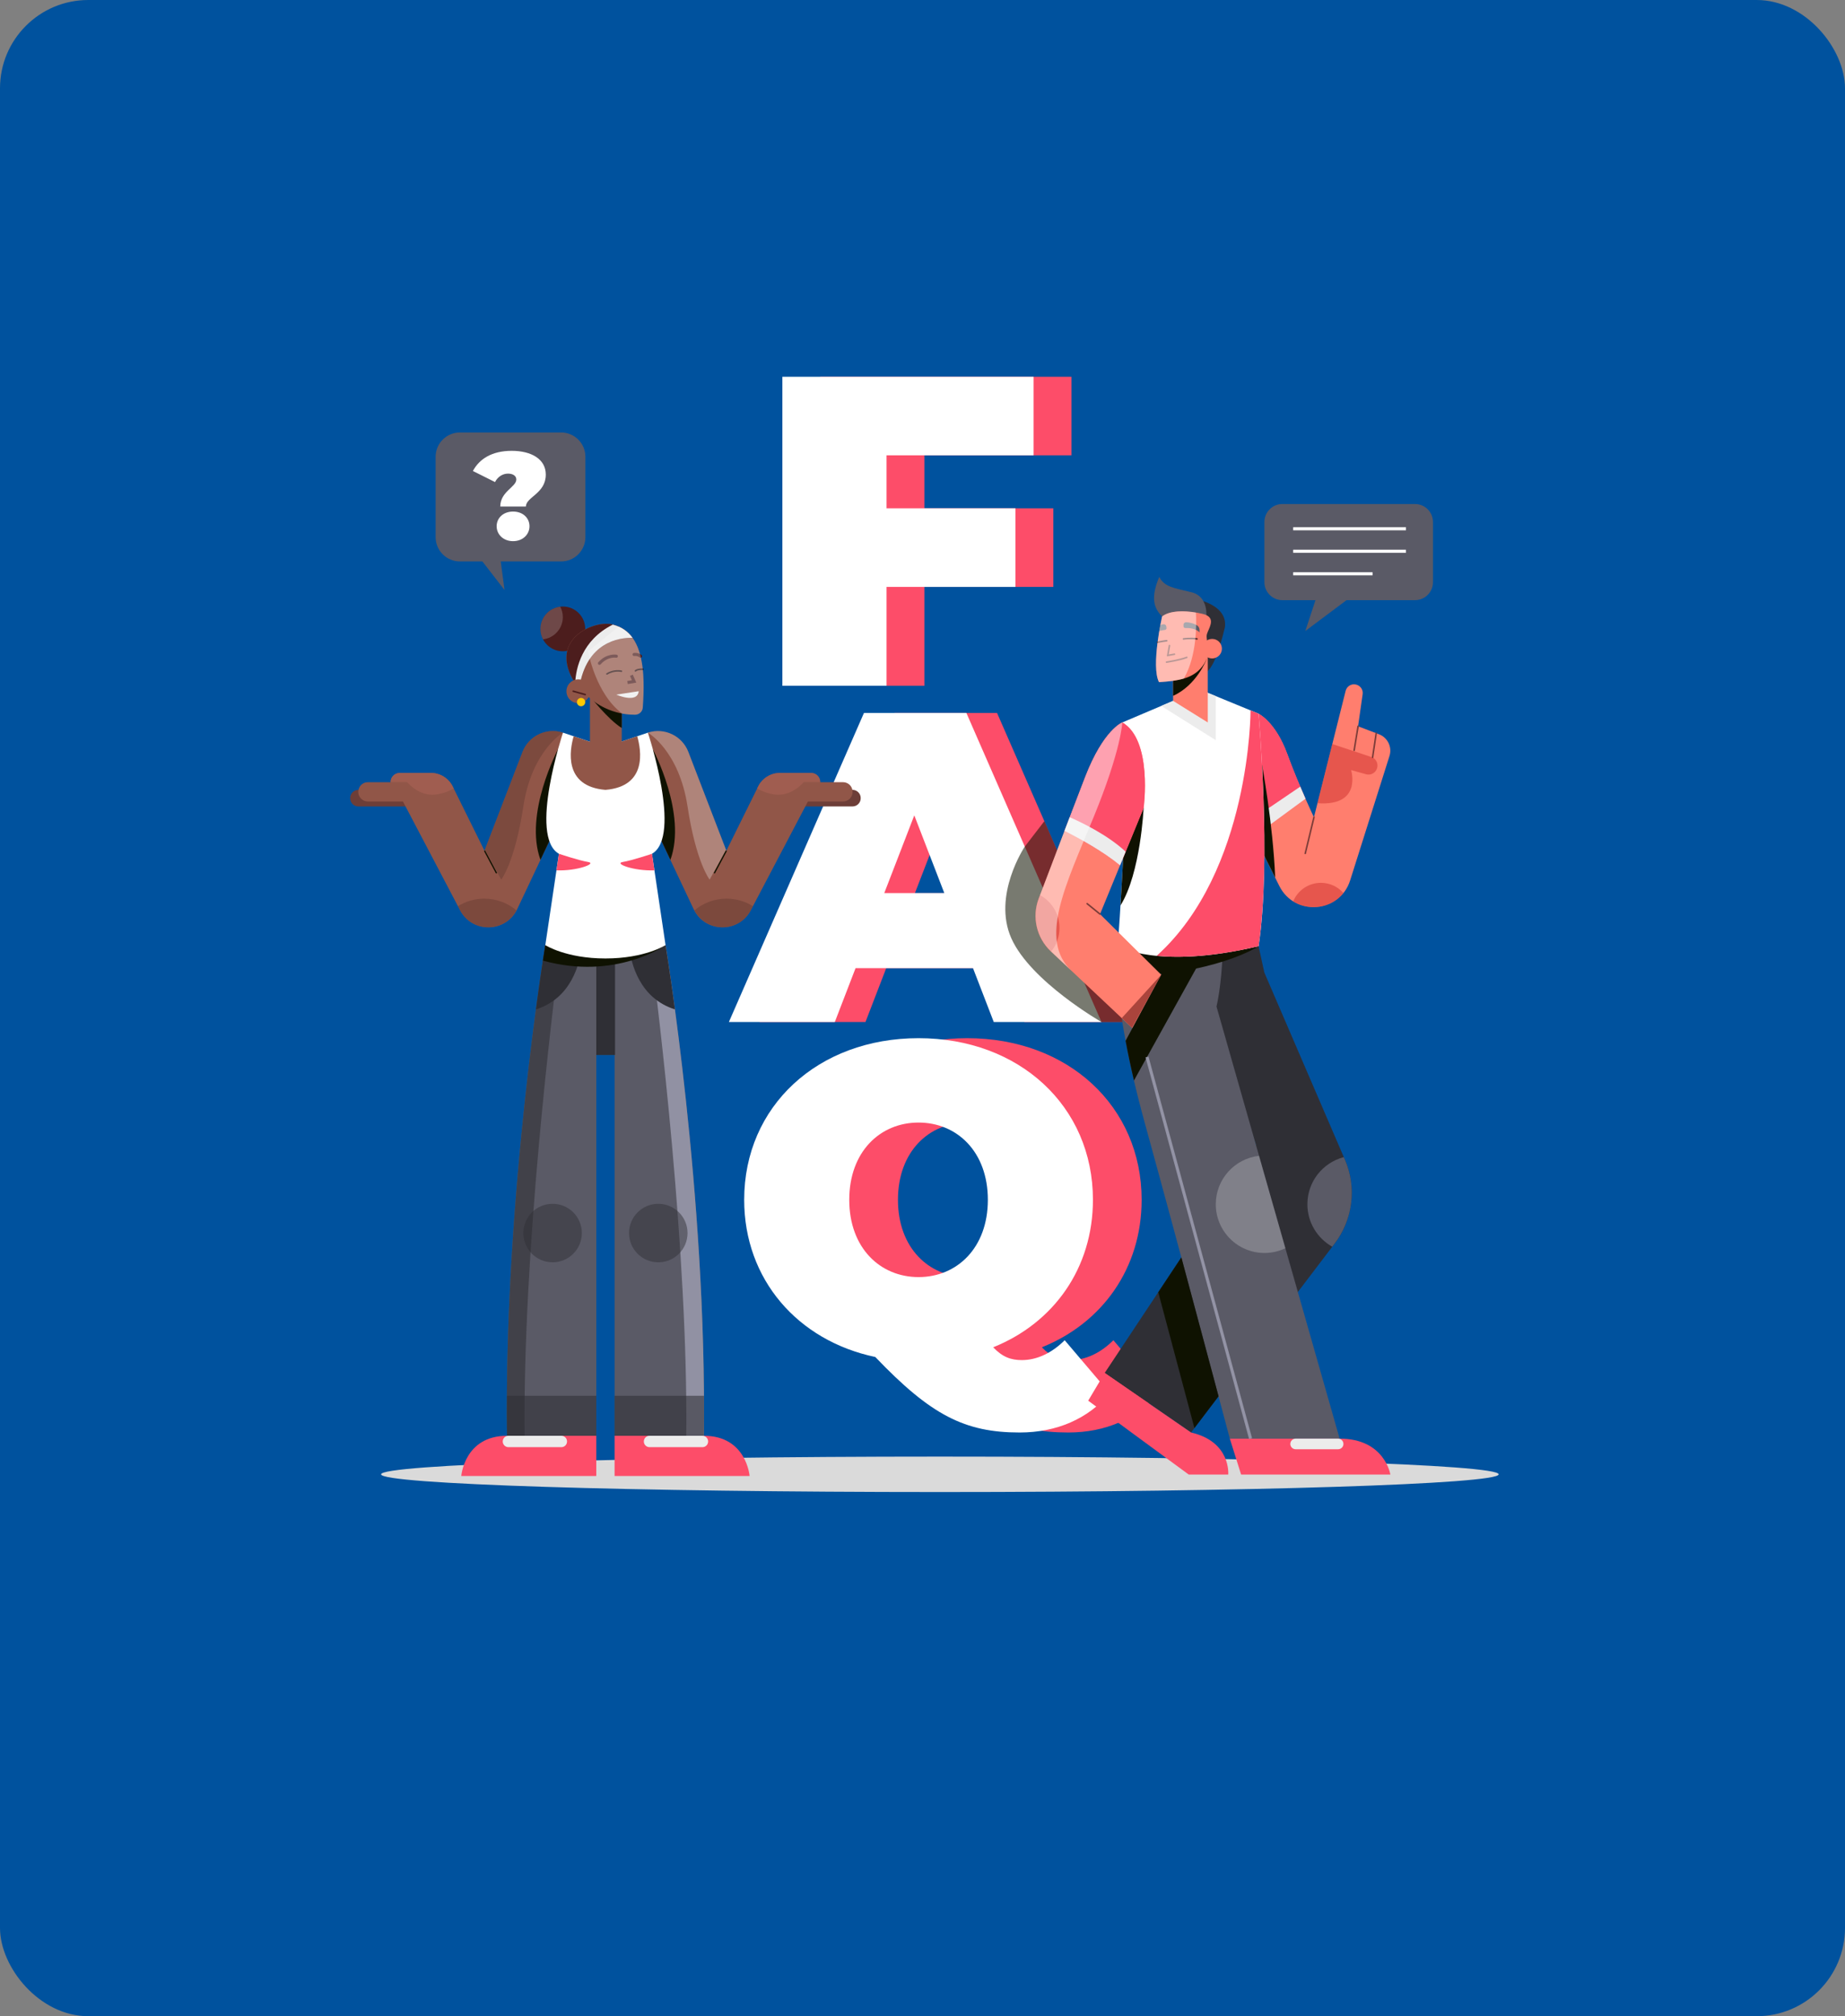 <svg width="627" height="685" viewBox="0 0 627 685" fill="none" xmlns="http://www.w3.org/2000/svg">
<rect x="0" y="0" width="627" height="685" fill="#808080" stroke="none"/>
<rect width="627" height="685" rx="30" fill="#00529E"/>
<g clip-path="url(#clip0_65_8)">
<path d="M393.67 473.34C386.32 482.04 375.67 486.69 363.07 486.69C344.47 486.69 332.92 480.84 314.01 461.04C287.61 455.49 269.45 434.64 269.45 407.63C269.45 375.83 294.5 352.72 328.71 352.72C362.91 352.72 387.97 375.82 387.97 407.63C387.97 430.88 374.62 449.49 354.07 457.74C357.22 461.04 360.07 462.09 363.82 462.09C368.92 462.09 374.02 459.69 378.37 455.34L393.67 473.34ZM305.16 407.64C305.16 423.99 315.66 433.89 328.71 433.89C341.76 433.89 352.26 423.99 352.26 407.64C352.26 391.29 341.76 381.39 328.71 381.39C315.66 381.38 305.16 391.28 305.16 407.64Z" fill="#FD4D69"/>
<path d="M377.12 473.34C369.77 482.04 359.12 486.69 346.52 486.69C327.92 486.69 316.37 480.84 297.46 461.04C271.06 455.49 252.9 434.64 252.9 407.63C252.9 375.83 277.95 352.72 312.16 352.72C346.36 352.72 371.42 375.82 371.42 407.63C371.42 430.88 358.07 449.49 337.52 457.74C340.67 461.04 343.52 462.09 347.27 462.09C352.37 462.09 357.47 459.69 361.82 455.34L377.12 473.34ZM288.61 407.64C288.61 423.99 299.11 433.89 312.16 433.89C325.21 433.89 335.71 423.99 335.71 407.64C335.71 391.29 325.21 381.39 312.16 381.39C299.11 381.38 288.61 391.28 288.61 407.64Z" fill="white"/>
<path d="M341.08 328.93H301.17L294.12 347.23H258.12L304.03 242.22H338.83L384.74 347.23H348.14L341.08 328.93ZM331.33 303.42L321.13 277.02L310.93 303.42H331.33Z" fill="#FD4D69"/>
<path d="M314.15 154.7V172.7H357.96V199.4H314.15V233H278.75V128H364.11V154.7H314.15Z" fill="#FD4D69"/>
<path d="M301.28 154.7V172.7H345.09V199.4H301.28V233H265.88V128H351.24V154.7H301.28Z" fill="white"/>
<path d="M330.66 328.93H290.75L283.7 347.23H247.7L293.61 242.22H328.41L374.32 347.23H337.72L330.66 328.93ZM320.91 303.42L310.71 277.02L300.51 303.42H320.91Z" fill="white"/>
<path opacity="0.56" d="M354.91 278.99L348.26 287.63C348.26 287.63 337.17 304.19 343.7 318.81C350.23 333.44 374.32 347.23 374.32 347.23H384.74L354.91 278.99Z" fill="#0F1201"/>
<path d="M319.41 506.92C424.289 506.92 509.31 504.225 509.31 500.9C509.31 497.575 424.289 494.88 319.41 494.88C214.531 494.88 129.51 497.575 129.51 500.9C129.51 504.225 214.531 506.92 319.41 506.92Z" fill="#DADADA"/>
<path d="M427.7 242.48C427.7 242.48 433.45 245.18 437.46 256.17C441.47 267.16 446.53 277.66 446.53 277.66L457.3 234.71C457.7 233.1 459.36 232.15 460.95 232.61L461 232.63C462.4 233.04 463.29 234.41 463.08 235.85L461.52 246.76L468.64 249.47C471.59 250.6 473.15 253.83 472.2 256.84L458.83 299.11C455.3 310.27 440 311.47 434.76 301.01L426.12 283.72L427.7 242.48Z" fill="#FF7E6E"/>
<path d="M446.54 277.65L443.57 289.95" stroke="#7B3C38" stroke-width="0.523" stroke-miterlimit="10" stroke-linecap="round"/>
<path d="M437.47 256.17C433.46 245.18 427.71 242.48 427.71 242.48L426.14 283.72L426.33 284.1L443.66 271.37C441.87 267.34 439.53 261.82 437.47 256.17Z" fill="#FD4D69"/>
<path d="M443.66 271.37C443.11 270.13 442.51 268.74 441.88 267.26L426.37 277.79L426.14 283.72L426.33 284.1L443.66 271.37Z" fill="#ECECEC"/>
<path opacity="0.49" d="M439.47 306.24C444.9 309.65 452.42 308.57 456.56 303.42C454.69 301.29 451.95 299.94 448.9 299.94C444.64 299.94 441 302.54 439.47 306.24Z" fill="#CD2E2B"/>
<path d="M461.53 246.75L460.19 254.92" stroke="#7B3C38" stroke-width="0.523" stroke-miterlimit="10" stroke-linecap="round"/>
<path d="M467.69 249.1L466.45 257.37" stroke="#7B3C38" stroke-width="0.523" stroke-miterlimit="10" stroke-linecap="round"/>
<path opacity="0.49" d="M452.77 252.8L466.04 257.19C467.66 257.73 468.52 259.49 467.95 261.09L467.93 261.15C467.39 262.66 465.78 263.49 464.25 263.06L459.15 261.63C459.15 261.63 463.04 274 447.74 272.9L452.77 252.8Z" fill="#CD2E2B"/>
<path d="M428.88 259.82L426.69 269.28L426.14 283.72L433.36 298.16C432.59 279.73 428.88 259.82 428.88 259.82Z" fill="#0F1201"/>
<path d="M427.7 321.47L429.68 330.45L457.07 394.04C461.12 403.45 459.79 414.31 453.59 422.47L404.76 486.69L375.42 466.46L426.81 389L410.61 340.92L409.41 320.18L427.7 321.47Z" fill="#2F2F35"/>
<path d="M379.84 321.47C379.84 321.47 376.98 337.77 389.09 381.72C401.2 425.66 417.94 488.78 417.94 488.78H455.26L413.41 341.96C413.41 341.96 415.15 334.97 415.5 323.29C404.69 314.41 379.84 321.47 379.84 321.47Z" fill="#5A5A66"/>
<path d="M409.42 320.17C397.4 316.48 379.84 321.47 379.84 321.47C379.84 321.47 379.29 324.62 379.7 331.88C413.01 331.37 427.71 321.47 427.71 321.47L409.42 320.17Z" fill="#0F1201"/>
<path d="M407.66 234.24L427.71 242.48C427.71 242.48 432.16 292.44 427.71 321.47C393.45 329.58 379.85 321.47 379.85 321.47C379.85 321.47 384.56 259.67 381.42 245.45C398.67 238.12 398.67 238.12 398.67 238.12L407.66 234.24Z" fill="white"/>
<path d="M394.62 239.84L413.17 251.48V236.52L407.66 234.25L398.67 238.12C398.66 238.12 398.66 238.12 394.62 239.84Z" fill="#ECECEC"/>
<path d="M407.66 203.9C407.66 203.9 417.27 205.9 416.26 213.14C414.23 221.55 412.01 227.89 409 228.94C405.99 229.99 407.37 219.72 407.37 219.72L406.32 204.49L407.66 203.9Z" fill="#2F2F35"/>
<path d="M409.95 209.59C409.95 209.59 410.79 202.66 404.92 201.22C399.06 199.78 395.67 199.45 393.96 195.99C390.75 203.58 392.41 206.87 394.91 209.44C402.53 210.5 409.95 209.59 409.95 209.59Z" fill="#5A5A66"/>
<path d="M410.44 223.04V245.45L398.66 238.12V228.25L410.44 223.04Z" fill="#FF7E6E"/>
<path d="M388.65 274.48L382.32 274.97C382.01 286.38 381.35 298.6 380.78 307.64C387.63 296.65 388.65 274.48 388.65 274.48Z" fill="#0F1201"/>
<path d="M398.66 236.42C406.67 232.8 409.95 224.16 409.95 224.16L409.76 223.34L398.66 228.25V236.42Z" fill="#0F1201"/>
<path d="M394.92 209.44C394.92 209.44 391.08 226.35 393.87 231.76C401.89 231.24 407.65 230.19 410.44 223.04C410.44 215.89 409.57 216.76 410.44 214.67C411.31 212.58 413.06 209.61 408.7 208.57C404.34 207.52 398.06 207 394.92 209.44Z" fill="#FF7E6E"/>
<path d="M411.93 223.71C413.764 223.71 415.25 222.224 415.25 220.39C415.25 218.556 413.764 217.07 411.93 217.07C410.096 217.07 408.61 218.556 408.61 220.39C408.61 222.224 410.096 223.71 411.93 223.71Z" fill="#FF7E6E"/>
<path d="M393.4 218.21C393.4 218.21 395.43 217.78 396.48 217.69" stroke="#592A29" stroke-width="0.523" stroke-miterlimit="10" stroke-linecap="round"/>
<path d="M402.2 217.07C402.2 217.07 404.69 216.72 406.79 217.07" stroke="#592A29" stroke-width="0.523" stroke-miterlimit="10" stroke-linecap="round"/>
<path d="M402.2 212.8C402.2 213.12 402.46 213.38 402.78 213.37C403.91 213.33 406.4 213.44 407.66 214.89C407.66 214.53 407.66 214.25 407.66 214.02C407.66 213.36 407.31 212.76 406.73 212.43C405.95 211.99 404.72 211.48 403.1 211.4C402.62 211.38 402.2 211.76 402.2 212.24V212.8Z" fill="#5A5A66"/>
<path d="M393.97 214.39C394.72 214.17 395.43 214.06 395.91 214.01C396.23 213.98 396.46 213.69 396.42 213.37L396.35 212.82C396.29 212.34 395.83 212.01 395.35 212.1C394.99 212.16 394.66 212.25 394.34 212.35C394.22 212.96 394.09 213.65 393.97 214.39Z" fill="#5A5A66"/>
<path d="M397.43 219.33L396.84 222.67L399.13 222.27" stroke="#7B3C38" stroke-width="0.523" stroke-miterlimit="10" stroke-linecap="round"/>
<path d="M396.42 224.96C396.42 224.96 400.96 224.28 403.32 223.34" stroke="#7B3C38" stroke-width="0.523" stroke-miterlimit="10" stroke-linecap="round"/>
<path d="M381.41 245.45C381.41 245.45 375.05 247.8 368.77 264.02C364.65 274.66 357.46 293.54 353 305.28C350.62 311.55 352.25 318.63 357.13 323.23L384.81 349.29L394.62 331.16L373.83 310.58L388.65 274.49C388.65 274.48 391.78 251.47 381.41 245.45Z" fill="#FF7E6E"/>
<path d="M388.65 274.48C388.65 274.48 391.79 251.47 381.41 245.45C381.41 245.45 375.05 247.8 368.77 264.02C366.89 268.88 364.36 275.47 361.75 282.31C367 284.95 374.91 289.29 380.63 294.01L388.65 274.48Z" fill="#FD4D69"/>
<path d="M363.53 277.65C362.95 279.18 362.35 280.73 361.75 282.3C367 284.94 374.91 289.28 380.63 294L382.54 289.36C376.51 283.74 367.82 279.53 363.53 277.65Z" fill="#ECECEC"/>
<path opacity="0.49" d="M353.44 304.12C353.29 304.51 353.14 304.91 353 305.28C350.62 311.55 352.25 318.63 357.13 323.23L357.21 323.3C358.99 321.11 360.05 318.32 360.05 315.29C360.05 310.47 357.38 306.28 353.44 304.12Z" fill="#CD2E2B"/>
<path d="M373.82 310.57L369.46 307.03" stroke="#7B3C38" stroke-width="0.523" stroke-miterlimit="10" stroke-linecap="round"/>
<path d="M417.94 488.78L421.78 500.99H472.5C472.5 500.99 470.61 488.78 455.26 488.78C439.91 488.78 417.94 488.78 417.94 488.78Z" fill="#FD4D69"/>
<path d="M456.55 490.58C456.55 491.57 455.74 492.38 454.75 492.38H440.3C439.31 492.38 438.5 491.57 438.5 490.58C438.5 489.59 439.31 488.78 440.3 488.78H454.74C455.74 488.78 456.55 489.59 456.55 490.58Z" fill="#ECECEC"/>
<path d="M375.42 466.46L369.81 475.88L403.99 500.99H417.4C417.4 500.99 418.43 489.83 404.76 486.69C377.71 468.04 375.42 466.46 375.42 466.46Z" fill="#FD4D69"/>
<path opacity="0.47" d="M394.92 209.44C394.92 209.44 391.08 226.35 393.87 231.76C397.06 231.55 399.89 231.25 402.32 230.53C406.82 222.76 406.64 211.86 406.41 208.11C402.37 207.43 397.55 207.39 394.92 209.44Z" fill="white"/>
<path opacity="0.26" d="M429.73 425.7C432.27 425.7 434.67 425.11 436.82 424.09L427.87 392.69C419.6 393.62 413.17 400.62 413.17 409.14C413.17 418.29 420.58 425.7 429.73 425.7Z" fill="#ECECEC"/>
<path d="M444.3 409.14C444.3 415.34 447.71 420.73 452.75 423.57L453.59 422.46C459.79 414.3 461.12 403.44 457.07 394.03L456.68 393.13C449.56 394.99 444.3 401.44 444.3 409.14Z" fill="#5A5A66"/>
<path d="M382.51 353.61C383.26 357.67 384.2 362.16 385.36 367.11L406.97 328.17L396.73 327.26L382.51 353.61Z" fill="#0F1201"/>
<path d="M480.87 171.24H435.8C432.42 171.24 429.69 173.98 429.69 177.35V197.79C429.69 201.17 432.43 203.9 435.8 203.9H447.05L443.59 214.39L457.6 203.9H480.87C484.25 203.9 486.98 201.16 486.98 197.79V177.35C486.98 173.98 484.24 171.24 480.87 171.24Z" fill="#5A5A66"/>
<path d="M439.47 179.65H477.8" stroke="white" stroke-width="1.046" stroke-miterlimit="10"/>
<path d="M439.47 187.29H477.8" stroke="white" stroke-width="1.046" stroke-miterlimit="10"/>
<path d="M439.47 194.94H466.45" stroke="white" stroke-width="1.046" stroke-miterlimit="10"/>
<path d="M427.7 321.47C432.15 292.44 427.7 242.48 427.7 242.48L424.99 241.37C424.99 241.37 425.05 295.98 393.07 324.75C400.77 325.49 412.08 325.17 427.7 321.47Z" fill="#FD4D69"/>
<path d="M389.8 359.11L424.99 488.78" stroke="#9393A5" stroke-width="1.046" stroke-miterlimit="10"/>
<path d="M401.47 427.2L414.11 474.39L405.91 485.18L393.62 439.03L401.47 427.2Z" fill="#0F1201"/>
<path opacity="0.47" d="M368.77 264.02C364.65 274.66 357.46 293.54 353 305.28C350.62 311.55 352.25 318.63 357.13 323.23L364.12 329.81C352.85 319.2 362.19 300.64 371.64 277.66C381.09 254.67 381.4 245.46 381.4 245.46C381.4 245.46 375.04 247.8 368.77 264.02Z" fill="white"/>
<path d="M394.62 331.18L381.21 345.89L384.71 349.19L394.62 331.18Z" fill="#AA443C"/>
<path d="M226.18 321.11C226.18 321.11 240.25 405.68 239.2 487.81C208.86 487.81 208.86 487.81 208.86 487.81V358.42H205.75V321.8L226.18 321.11Z" fill="#5A5A66"/>
<path d="M208.86 487.81V501.47H254.74C254.74 501.47 253.68 487.81 239.2 487.81C224.72 487.81 208.86 487.81 208.86 487.81Z" fill="#FD4D69"/>
<path d="M240.65 489.74C240.65 490.81 239.79 491.67 238.72 491.67H220.73C219.66 491.67 218.8 490.81 218.8 489.74C218.8 488.67 219.66 487.81 220.73 487.81H238.72C239.78 487.81 240.65 488.67 240.65 489.74Z" fill="#ECECEC"/>
<path d="M202.64 487.81V501.47H156.76C156.76 501.47 157.82 487.81 172.3 487.81C186.78 487.81 202.64 487.81 202.64 487.81Z" fill="#FD4D69"/>
<path d="M170.85 489.74C170.85 490.81 171.71 491.67 172.78 491.67H190.77C191.84 491.67 192.7 490.81 192.7 489.74C192.7 488.67 191.84 487.81 190.77 487.81H172.78C171.71 487.81 170.85 488.67 170.85 489.74Z" fill="#ECECEC"/>
<path d="M239.2 487.81C240.25 405.68 226.18 321.11 226.18 321.11L220.96 321.29C223.88 343.76 233.85 425.49 233.22 487.81C235.07 487.81 237.05 487.81 239.2 487.81Z" fill="#9191A3"/>
<path d="M226.18 321.11L213.77 321.53C214.44 327.33 217.3 339.15 229.37 342.94C227.53 329.26 226.18 321.11 226.18 321.11Z" fill="#2F2F35"/>
<path opacity="0.49" d="M223.71 428.87C229.2 428.87 233.65 424.42 233.65 418.93C233.65 413.44 229.2 408.99 223.71 408.99C218.22 408.99 213.77 413.44 213.77 418.93C213.77 424.42 218.22 428.87 223.71 428.87Z" fill="#2F2F35"/>
<path opacity="0.57" d="M208.86 487.81C208.86 487.81 208.86 487.81 239.2 487.81C239.26 483.28 239.27 478.74 239.24 474.21H208.86V487.81Z" fill="#2F2F35"/>
<path d="M185.32 321.11C185.32 321.11 171.25 405.68 172.3 487.81C202.64 487.81 202.64 487.81 202.64 487.81V358.42H205.75V321.8L185.32 321.11Z" fill="#5A5A66"/>
<path d="M172.3 487.81C171.25 405.68 185.32 321.11 185.32 321.11L190.54 321.29C187.62 343.76 177.65 425.49 178.28 487.81C176.43 487.81 174.45 487.81 172.3 487.81Z" fill="#414149"/>
<path d="M185.32 321.11L197.73 321.53C197.06 327.33 194.2 339.15 182.13 342.94C183.96 329.26 185.32 321.11 185.32 321.11Z" fill="#2F2F35"/>
<path opacity="0.49" d="M187.79 428.87C193.28 428.87 197.73 424.42 197.73 418.93C197.73 413.44 193.28 408.99 187.79 408.99C182.3 408.99 177.85 413.44 177.85 418.93C177.85 424.42 182.3 428.87 187.79 428.87Z" fill="#2F2F35"/>
<path opacity="0.57" d="M202.64 487.81C202.64 487.81 202.64 487.81 172.3 487.81C172.24 483.28 172.23 478.74 172.26 474.21H202.64V487.81Z" fill="#2F2F35"/>
<path d="M209.01 323.42H202.64V358.43H209.01V323.42Z" fill="#2F2F35"/>
<path d="M185.32 321.11C185.32 321.11 185.01 322.96 184.49 326.36C209.27 333.23 226.17 321.11 226.17 321.11L205.74 321.81L185.32 321.11Z" fill="#0F1201"/>
<path d="M140.04 273.99H121.79C120.25 273.99 119 272.74 119 271.2V271.14C119 269.6 120.25 268.35 121.79 268.35H140.04V273.99Z" fill="#6D3E38"/>
<path d="M191.33 248.92L191.23 248.89C185.65 247.13 179.67 250.01 177.57 255.47L164.65 289.03L153.86 267.23C152.46 264.4 149.58 262.61 146.43 262.61H135.85C134.13 262.61 132.74 264 132.74 265.72V265.75H125C123.21 265.75 121.76 267.2 121.76 268.99V269.06C121.76 270.85 123.21 272.3 125 272.3H136.93L156.35 309.26C160.52 317.19 171.96 316.95 175.78 308.85L191.32 275.97V248.92H191.33Z" fill="#915648"/>
<path d="M153.86 267.22C152.46 264.39 149.58 262.6 146.43 262.6H135.85C134.13 262.6 132.74 263.99 132.74 265.71H138.33C138.33 265.71 142.37 270.69 148.1 269.95C150.63 269.62 152.68 268.76 154.19 267.9L153.86 267.22Z" fill="#A05D50"/>
<path d="M164.66 289.02L168.75 296.69" stroke="#0F1201" stroke-width="0.431" stroke-miterlimit="10"/>
<path opacity="0.55" d="M164.57 305.32C161.29 305.32 158.24 306.26 155.63 307.86L156.35 309.24C160.43 317.01 171.47 316.91 175.52 309.3C172.56 306.82 168.74 305.32 164.57 305.32Z" fill="#6B3F36"/>
<path d="M191.33 259.48L189.62 254.62C189.62 254.62 177.98 276.43 183.67 292.14L191.32 275.94V259.48H191.33Z" fill="#0F1201"/>
<path d="M271.46 273.99H289.71C291.25 273.99 292.5 272.74 292.5 271.2V271.14C292.5 269.6 291.25 268.35 289.71 268.35H271.46V273.99Z" fill="#6D3E38"/>
<path d="M220.17 248.92L220.27 248.89C225.85 247.13 231.83 250.01 233.93 255.47L246.85 289.03L257.64 267.23C259.04 264.4 261.92 262.61 265.07 262.61H275.64C277.36 262.61 278.75 264 278.75 265.72V265.75H286.5C288.29 265.75 289.74 267.2 289.74 268.99V269.06C289.74 270.85 288.29 272.3 286.5 272.3H274.57L255.15 309.26C250.98 317.19 239.54 316.95 235.71 308.85L220.17 275.97V248.92Z" fill="#915648"/>
<path d="M257.63 267.22C259.03 264.39 261.91 262.6 265.06 262.6H275.63C277.35 262.6 278.74 263.99 278.74 265.71H273.15C273.15 265.71 269.11 270.69 263.38 269.95C260.85 269.62 258.8 268.76 257.29 267.9L257.63 267.22Z" fill="#A05D50"/>
<path d="M246.84 289.02L242.74 296.69" stroke="#0F1201" stroke-width="0.431" stroke-miterlimit="10"/>
<path opacity="0.55" d="M246.93 305.32C250.21 305.32 253.26 306.26 255.87 307.86L255.15 309.24C251.07 317.01 240.03 316.91 235.98 309.3C238.94 306.82 242.76 305.32 246.93 305.32Z" fill="#6B3F36"/>
<path d="M220.17 259.48L221.88 254.62C221.88 254.62 233.52 276.43 227.83 292.14L220.18 275.94V259.48H220.17Z" fill="#0F1201"/>
<path d="M221.56 290.07C231.94 284.14 220.17 248.92 220.17 248.92L205.75 253.8L191.33 248.92C191.33 248.92 179.57 284.14 189.94 290.07C185.32 321.11 185.32 321.11 185.32 321.11C185.32 321.11 192.35 325.64 205.75 325.64C219.15 325.64 226.18 321.11 226.18 321.11C226.18 321.11 226.18 321.11 221.56 290.07Z" fill="white"/>
<path d="M216.55 250.14L205.75 253.8L194.95 250.14C193.6 254.81 191.42 267.17 205.75 268.36C220.08 267.17 217.9 254.81 216.55 250.14Z" fill="#915648"/>
<path d="M221.56 290.07C221.56 290.07 214.79 292.35 211.64 292.86C208.5 293.37 215.42 295.98 222.39 295.7C221.7 291.07 221.56 290.07 221.56 290.07Z" fill="#FD4D69"/>
<path d="M211.3 232.48H200.49V259.03H211.3V232.48Z" fill="#915648"/>
<path d="M211.3 232.48H200.49V236.54C200.49 236.54 206.51 244.35 211.3 247.35V232.48Z" fill="#0F1201"/>
<path d="M191.27 221.28C195.473 221.28 198.88 217.873 198.88 213.67C198.88 209.467 195.473 206.06 191.27 206.06C187.067 206.06 183.66 209.467 183.66 213.67C183.66 217.873 187.067 221.28 191.27 221.28Z" fill="#4C1D1D"/>
<path opacity="0.19" d="M191.27 209.66C191.27 208.38 190.95 207.17 190.39 206.12C186.6 206.56 183.66 209.77 183.66 213.68C183.66 214.96 183.98 216.17 184.54 217.22C188.32 216.78 191.27 213.57 191.27 209.66Z" fill="#FEFEFE"/>
<path d="M200.57 237.28C200.57 237.28 206.45 242.9 215.81 242.81C217.19 242.8 218.34 241.75 218.43 240.37C219.4 227.02 218.4 214.23 207.64 212.05C201.33 210.97 187.19 217.12 194.57 230.66C197.65 235.28 200.57 237.28 200.57 237.28Z" fill="#915648"/>
<path d="M207.65 212.06C201.34 210.98 187.2 217.13 194.58 230.67C195.37 231.85 196.14 232.86 196.86 233.71C199.28 218.08 210.43 216.63 214.96 216.7C213.27 214.36 210.91 212.72 207.65 212.06Z" fill="#4C1D1D"/>
<path d="M195.47 231.93C195.95 232.58 196.42 233.17 196.86 233.7C199.28 218.07 210.43 216.62 214.96 216.69C213.38 214.51 211.2 212.94 208.25 212.21C197.66 217.52 195.73 227.12 195.47 231.93Z" fill="#ECECEC"/>
<path d="M200.57 234.86C200.57 237.09 198.76 238.9 196.53 238.9C194.3 238.9 192.49 237.09 192.49 234.86C192.49 232.63 194.3 230.82 196.53 230.82C198.76 230.82 200.57 232.63 200.57 234.86Z" fill="#915648"/>
<path d="M217.06 234.84L209.45 236C209.45 236 216.6 239.18 217.06 234.84Z" fill="#ECECEC"/>
<path d="M211.18 228.05C211.18 228.05 208.72 227.43 206.26 228.97" stroke="#2B1010" stroke-width="0.523" stroke-miterlimit="10" stroke-linecap="round"/>
<path d="M215.95 227.93C215.95 227.93 216.47 227.31 218.44 227.38" stroke="#2B1010" stroke-width="0.523" stroke-miterlimit="10" stroke-linecap="round"/>
<path d="M209.45 222.95C209.45 222.95 206.41 222.36 203.72 225.36" stroke="#4C1D1D" stroke-width="1.046" stroke-miterlimit="10" stroke-linecap="round"/>
<path d="M215.49 222.36C215.49 222.36 216.74 222.16 217.69 222.95" stroke="#4C1D1D" stroke-width="1.046" stroke-miterlimit="10" stroke-linecap="round"/>
<path d="M214.57 229.43L215.49 231.51L213.26 231.89" stroke="#4C1D1D" stroke-width="1.046" stroke-miterlimit="10"/>
<path opacity="0.27" d="M218.59 238.03C218.63 237.35 218.65 236.68 218.68 236.01C218.68 235.92 218.69 235.82 218.69 235.73C218.71 235.07 218.72 234.41 218.73 233.76C218.73 233.67 218.73 233.58 218.73 233.49C218.73 232.83 218.73 232.17 218.71 231.53C218.71 231.46 218.71 231.4 218.7 231.34C218.68 230.67 218.65 230 218.61 229.34C218.61 229.33 218.61 229.31 218.61 229.3C218.52 227.93 218.38 226.61 218.17 225.34C218.17 225.32 218.16 225.3 218.16 225.28C218.06 224.66 217.94 224.06 217.81 223.48C217.8 223.44 217.79 223.41 217.79 223.37C217.66 222.79 217.51 222.22 217.34 221.68C217.33 221.65 217.32 221.62 217.31 221.59C217.14 221.03 216.95 220.49 216.74 219.97C216.74 219.96 216.73 219.95 216.73 219.94C216.08 218.34 215.24 216.91 214.18 215.72L214.17 215.71C213.82 215.32 213.45 214.96 213.05 214.62C213.03 214.61 213.02 214.59 213 214.58C212.61 214.25 212.19 213.94 211.74 213.67C211.72 213.66 211.7 213.65 211.69 213.64C211.24 213.36 210.76 213.11 210.25 212.89L199.86 221.31C199.86 221.31 202.37 235.71 211.47 242.45C211.99 242.55 212.53 242.62 213.09 242.69C213.32 242.72 213.56 242.74 213.8 242.76C213.99 242.78 214.18 242.79 214.37 242.8C214.85 242.83 215.33 242.84 215.83 242.84C217.21 242.83 218.36 241.78 218.45 240.4C218.5 239.69 218.55 238.98 218.58 238.28C218.58 238.18 218.58 238.11 218.59 238.03Z" fill="white"/>
<path d="M194.79 234.84L198.88 235.98" stroke="#4C1D1D" stroke-width="0.523" stroke-miterlimit="10" stroke-linecap="round"/>
<path d="M198.88 238.54C198.88 239.32 198.25 239.95 197.47 239.95C196.69 239.95 196.06 239.32 196.06 238.54C196.06 237.76 196.69 237.13 197.47 237.13C198.25 237.13 198.88 237.76 198.88 238.54Z" fill="#FFC801"/>
<g opacity="0.27">
<path d="M233.65 273.99C236.54 293.01 241.16 298.86 241.16 298.86L246.73 288.72L233.93 255.46C231.83 250 225.85 247.12 220.27 248.88L220.17 248.91C220.17 248.92 230.75 254.97 233.65 273.99Z" fill="white"/>
</g>
<g opacity="0.55">
<path d="M177.85 273.99C174.96 293.01 170.34 298.86 170.34 298.86L164.77 288.72L177.57 255.46C179.67 250 185.65 247.12 191.23 248.88L191.33 248.91C191.33 248.92 180.74 254.97 177.85 273.99Z" fill="#6B3F36"/>
</g>
<path d="M189.94 290.07C189.94 290.07 196.71 292.35 199.86 292.86C203 293.37 196.08 295.98 189.11 295.7C189.79 291.07 189.94 290.07 189.94 290.07Z" fill="#FD4D69"/>
<path d="M190.68 190.75H156.3C151.74 190.75 148.04 187.05 148.04 182.49V155.19C148.04 150.63 151.74 146.93 156.3 146.93H190.68C195.24 146.93 198.94 150.63 198.94 155.19V182.48C198.95 187.05 195.25 190.75 190.68 190.75Z" fill="#5A5A66"/>
<path d="M175.46 162.9C175.46 161.59 174.19 160.91 172.63 160.91C170.81 160.91 169.12 162.01 168.23 163.78L160.71 160.02C162.87 155.96 167.13 153.17 173.9 153.17C180.54 153.17 185.48 155.96 185.48 161.24C185.48 167.71 178.72 168.85 178.72 172.1H170.01C170.01 167 175.46 165.48 175.46 162.9ZM168.78 178.79C168.78 175.96 171.06 173.8 174.36 173.8C177.66 173.8 179.94 175.96 179.94 178.79C179.94 181.58 177.66 183.86 174.36 183.86C171.06 183.87 168.78 181.58 168.78 178.79Z" fill="white"/>
<path d="M159.97 185.62L171.46 200.46L169.49 185.62H159.97Z" fill="#5A5A66"/>
</g>
<defs>
<clipPath id="clip0_65_8">
<rect width="390.31" height="378.91" fill="white" transform="translate(119 128)"/>
</clipPath>
</defs>
</svg>
